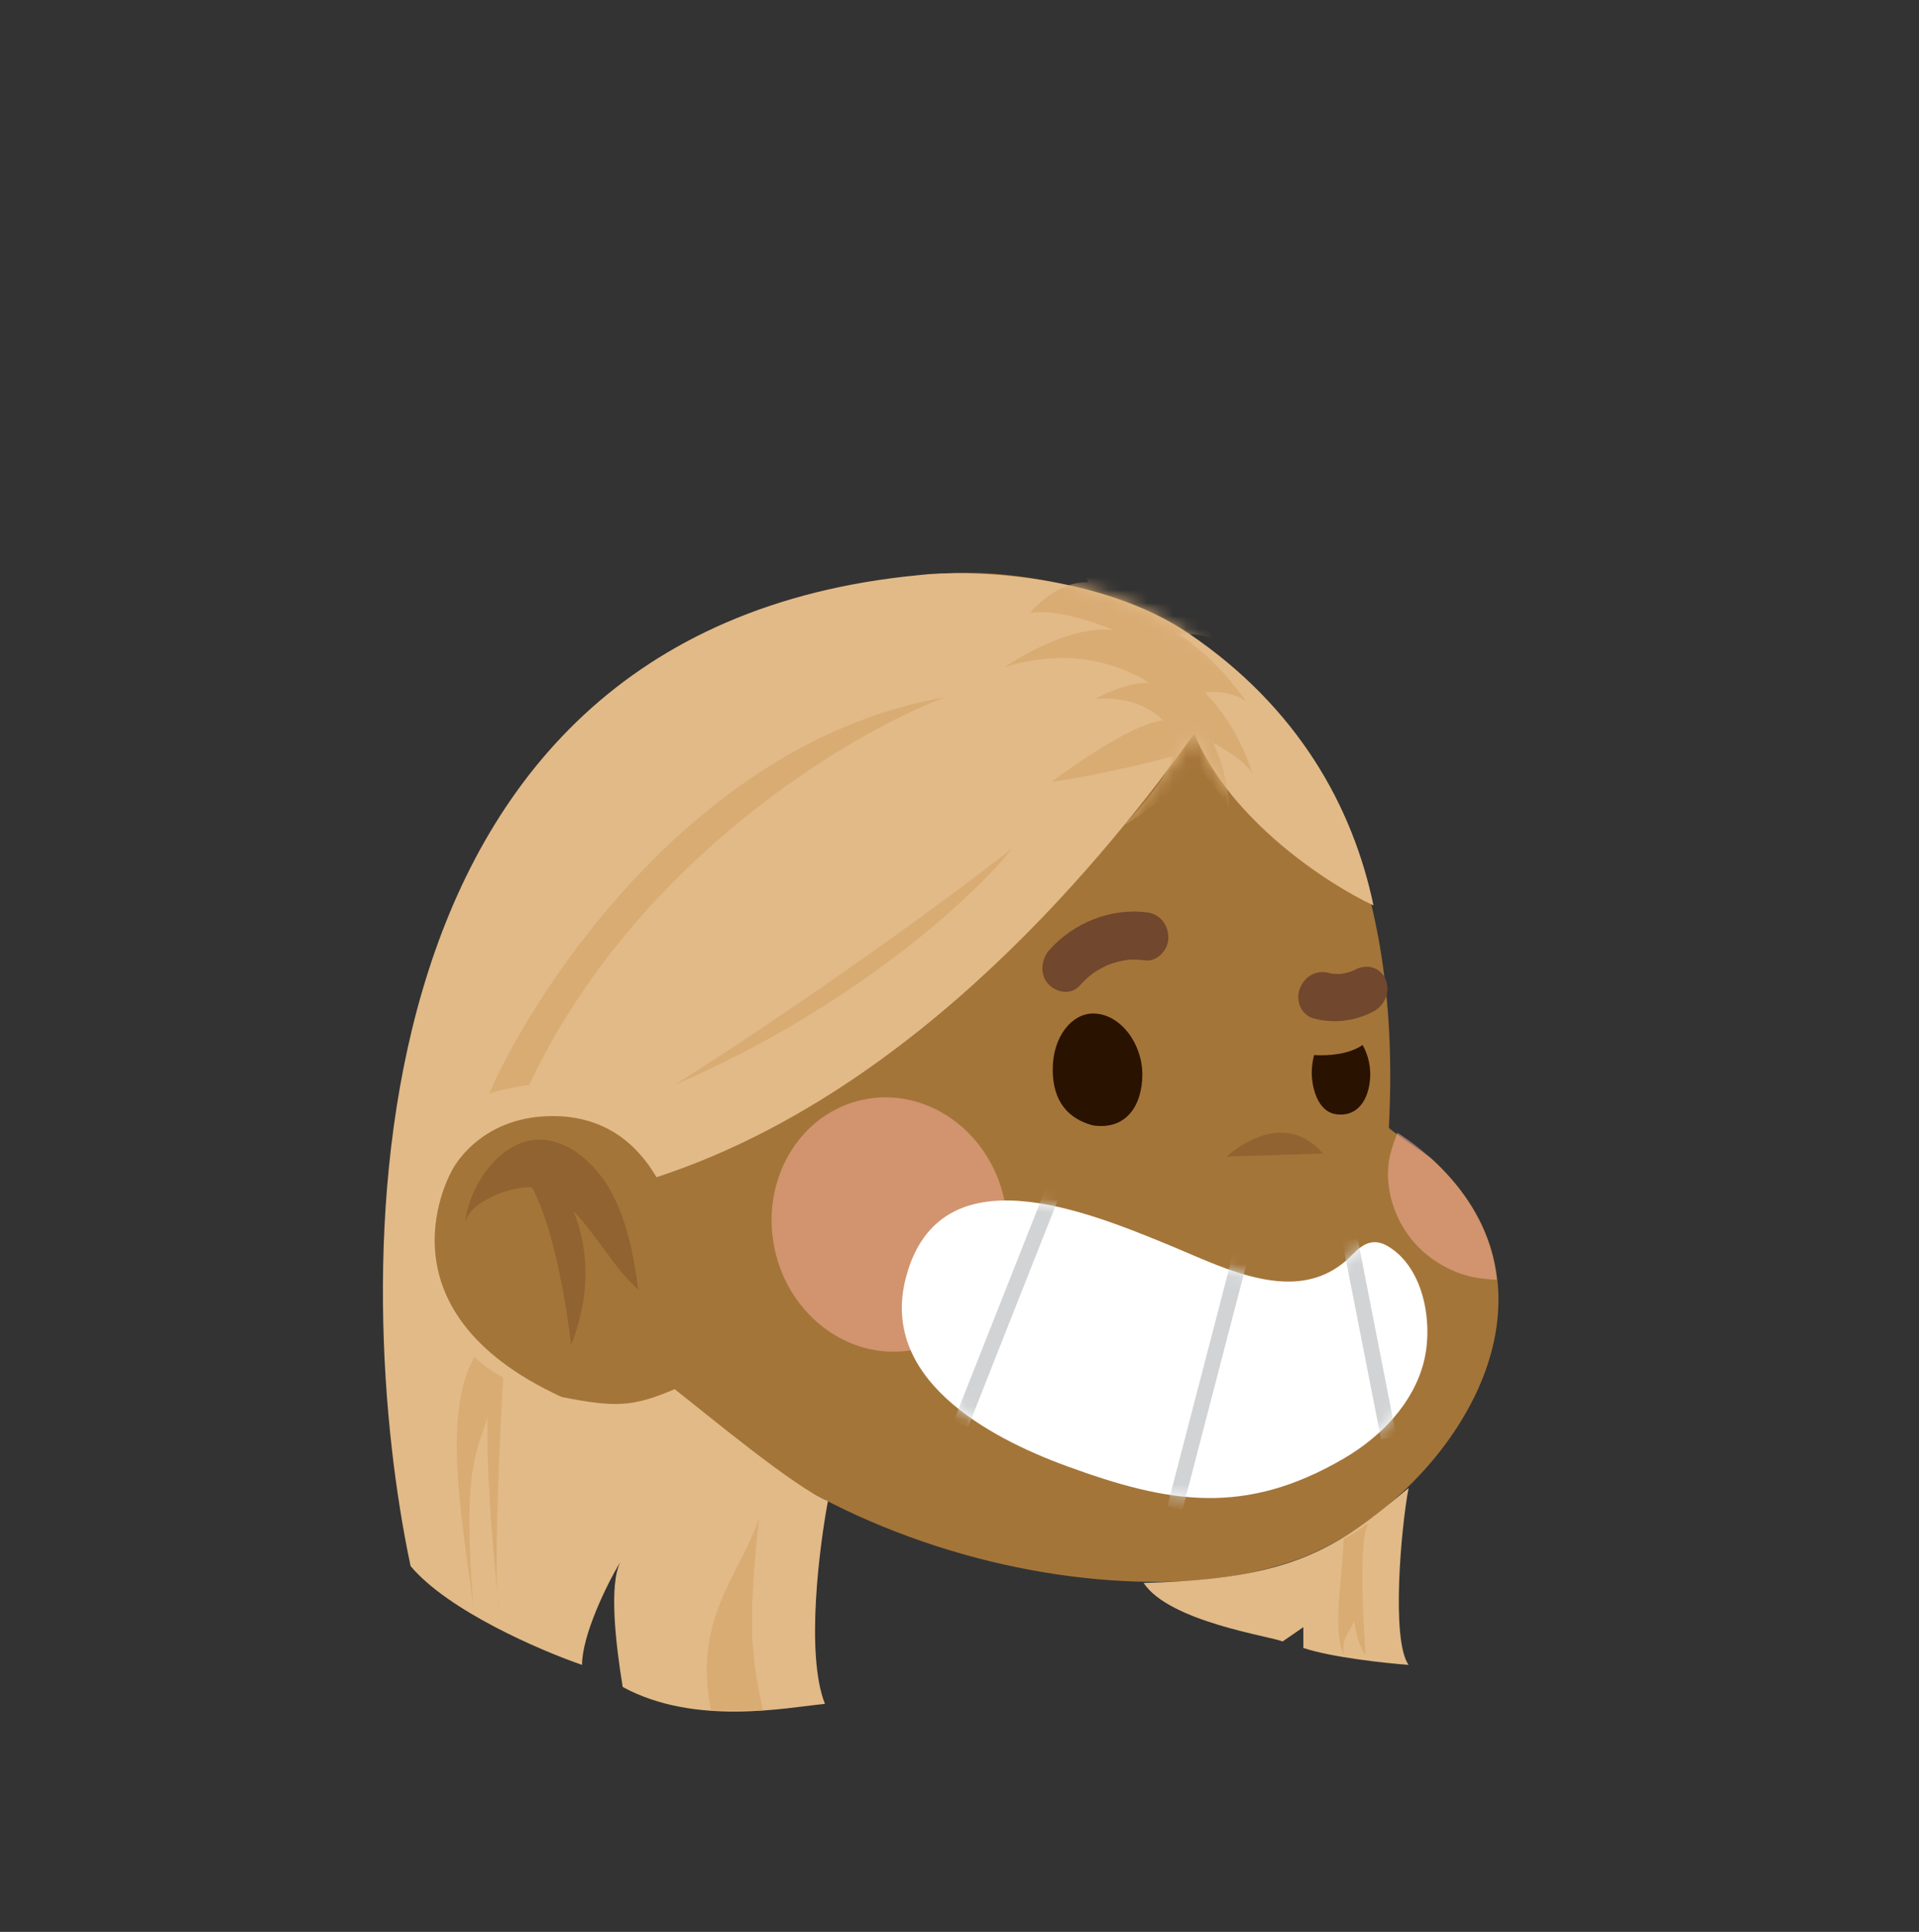 <svg width="148" height="149" viewBox="0 0 148 149" fill="none" xmlns="http://www.w3.org/2000/svg">
<rect x="0" y="0" width="148" height="149" fill="#333333" stroke="none"/>
<path d="M82.787 45.261C82.787 45.261 109.109 49.388 107.113 86.968C107.106 87.108 110.156 89.137 110.395 89.354C112.522 91.281 114.307 93.75 115.088 96.638C117.867 106.922 107.931 117.518 99.896 120.331C96.895 121.381 93.722 121.891 90.544 121.984C69.882 122.587 42.525 109.428 41.12 83.73C41.07 82.808 41.058 81.885 41.081 80.965C41.206 76.085 42.381 71.333 44.153 66.921C44.152 66.921 55.651 38.341 82.787 45.261Z" fill="#A47539"/>
<g style="mix-blend-mode:multiply" opacity="0.5">
<path d="M107.778 87.365C107.493 88.065 107.209 88.959 107.129 89.471C106.789 91.665 107.538 93.93 108.84 95.558C110.075 97.104 111.84 98.107 113.549 98.485C114.126 98.613 114.824 98.678 115.435 98.699C114.794 92.346 109.631 88.534 107.778 87.365Z" fill="#FEB3A4"/>
</g>
<g style="mix-blend-mode:multiply" opacity="0.5">
<path d="M70.675 104.062C75.565 103.008 78.601 97.846 77.456 92.533C76.312 87.22 71.42 83.768 66.531 84.822C61.641 85.876 58.605 91.038 59.75 96.351C60.894 101.664 65.786 105.116 70.675 104.062Z" fill="#FEB3A4"/>
</g>
<path opacity="0.3" d="M94.612 89.201C94.612 89.201 98.787 85.22 102.02 88.963Z" fill="#633B1D"/>
<path d="M55.68 109.035C41.779 116.015 29.165 98.513 33.206 88.674C35.784 82.399 43.3 81.91 47.655 87.643C50.225 91.026 52.304 95.35 53.485 99.487" fill="#A47539"/>
<path opacity="0.3" d="M44.231 93.417C46.02 95.24 47.457 97.944 49.224 99.452C48.898 96.928 48.376 94.233 47.153 91.959C45.91 89.648 43.651 87.746 41.351 87.902C38.499 88.097 36.152 91.424 35.85 94.44C36.03 92.635 39.655 91.414 41.038 91.585C43.204 95.675 44.042 103.737 44.042 103.737C45.847 99.173 45.116 95.583 44.231 93.417Z" fill="#633B1D"/>
<path d="M92.105 56.593C85.593 65.62 70.867 84.174 50.631 90.794C49.262 88.454 46.824 86 42.416 86.08C36.907 86.18 34.903 90.192 34.903 90.192C34.903 90.192 28.492 100.924 43.318 107.744C47.425 108.546 48.728 108.546 52.033 107.142C54.271 108.88 61.37 114.805 63.854 115.767C63.22 119.144 62.1 127.562 63.623 131.414C60.717 131.681 53.636 133.159 48.026 130.11C47.462 126.675 46.965 122.177 47.849 120.462C46.793 122.189 44.889 126.132 44.889 128.405C41.684 127.302 34.551 124.232 31.666 120.782C27.191 99.72 25.587 48.669 70.867 44.357C74.841 43.889 84.972 44.297 91.704 48.87C100.119 54.587 104.326 62.209 105.929 69.832C102.49 68.227 94.909 63.333 92.105 56.593Z" fill="#E2BA87"/>
<path d="M108.634 128.405C107.271 126.479 108.066 117.74 108.634 114.765C103.024 119.478 99.718 121.785 88.198 122.086C90.201 125.095 98.015 126.198 98.917 126.599L100.519 125.496V127.101C102.683 127.823 106.831 128.271 108.634 128.405Z" fill="#E2BA87"/>
<mask id="mask0_108_983" style="mask-type:alpha" maskUnits="userSpaceOnUse" x="70" y="44" width="36" height="26">
<path d="M91.202 48.67C84.47 44.096 74.84 43.889 70.866 44.357C71.963 50.308 75.349 62.972 84.691 66.021C87.43 62.467 90.7 59.159 92.104 56.593C94.909 63.333 102.489 68.227 105.928 69.832C104.326 62.21 99.617 54.386 91.202 48.67Z" fill="#E2BA87"/>
</mask>
<g mask="url(#mask0_108_983)">
<path d="M89.686 55.553C89.686 55.553 88.028 53.585 84.411 53.914C84.411 53.914 86.973 52.521 88.631 52.684C88.631 52.684 84.109 49.324 77.478 51.455C77.478 51.455 82.15 48.177 85.843 48.586C85.843 48.586 81.925 46.865 79.438 47.275C79.438 47.275 81.397 44.816 83.959 44.898C83.959 44.898 81.924 41.291 78.759 40.144C78.759 40.144 85.089 41.948 86.746 43.259C90.439 44.816 93.83 49.407 93.83 49.407C92.7 48.751 90.891 48.915 90.891 48.915C93.83 50.719 96.091 54.078 96.091 54.078C94.659 53.095 92.926 53.423 92.926 53.423C95.714 56.21 96.618 59.816 96.618 59.816C96.242 58.669 93.528 57.275 93.528 57.275C94.583 59.161 94.809 62.193 94.809 62.193L92.548 59.242C92.548 59.242 87.952 63.094 86.746 63.586C86.746 63.586 90.212 59.979 90.438 58.34C90.438 58.34 85.238 59.733 81.094 60.308C81.095 60.306 86.898 55.88 89.686 55.553Z" fill="#D9AC74"/>
</g>
<path d="M78.078 65.419C75.273 68.963 66.137 77.575 52.032 83.673C56.506 80.864 67.98 73.282 78.078 65.419Z" fill="#D9AC74"/>
<path d="M40.812 83.673C48.986 66.341 65.589 56.526 72.868 53.784C54.115 56.994 41.613 75.515 37.706 84.375C38.428 84.054 40.077 83.773 40.812 83.673Z" fill="#D9AC74"/>
<path d="M36.604 104.634C37.005 105.136 38.167 105.918 38.808 106.239C38.55 110.637 38.158 119.172 38.359 122.958C38.412 123.493 38.462 123.976 38.508 124.393C38.44 124.067 38.392 123.576 38.359 122.958C37.982 119.159 37.465 112.765 37.606 109.248C36.871 111.923 35.623 112.819 36.504 123.891C35.569 116.737 34.12 108.967 36.604 104.634Z" fill="#D9AC74"/>
<path d="M103.623 118.676C104.184 118.435 105.126 117.773 105.526 117.472C104.805 118.676 105.092 124.727 105.326 127.602C104.845 127.201 104.525 125.697 104.424 124.995C104.104 126.038 103.489 126.098 103.623 127.602C102.741 125.596 103.523 121.885 103.623 118.676Z" fill="#D9AC74"/>
<path d="M58.543 117.071C57.581 125.817 58.042 128.204 58.844 131.915H56.84H54.837C53.394 124.854 57.074 121.484 58.543 117.071Z" fill="#D9AC74"/>
<path d="M99.109 98.839C100.981 98.891 102.776 98.354 104.322 96.744C105.131 95.902 105.951 95.439 107.112 96.159C109.891 97.884 110.545 102.192 109.798 105.081C108.978 108.251 106.508 110.807 103.661 112.474C96 116.959 90.124 115.949 82.285 113.082C76.115 110.826 67.773 106.278 69.888 98.45C72.506 88.759 83.792 93.412 90.159 96.026C92.863 97.138 96.087 98.755 99.109 98.839Z" fill="white"/>
<mask id="mask1_108_983" style="mask-type:alpha" maskUnits="userSpaceOnUse" x="69" y="92" width="42" height="24">
<path d="M99.109 98.839C100.981 98.891 102.776 98.355 104.322 96.744C105.131 95.902 105.951 95.439 107.112 96.159C109.891 97.884 110.545 102.192 109.798 105.081C108.978 108.251 106.508 110.807 103.661 112.474C96 116.959 90.124 115.95 82.285 113.082C76.115 110.826 67.773 106.278 69.888 98.451C72.506 88.759 83.792 93.412 90.159 96.027C92.863 97.138 96.087 98.755 99.109 98.839Z" fill="white"/>
</mask>
<g mask="url(#mask1_108_983)">
<path fill-rule="evenodd" clip-rule="evenodd" d="M73.551 109.604L81.57 89.318L82.687 89.761L74.667 110.047L73.551 109.604ZM90.029 116.158L95.568 94.872L96.73 95.176L91.191 116.462L90.029 116.158ZM106.515 111.019L103.459 95.413L104.637 95.181L107.693 110.787L106.515 111.019Z" fill="#D1D3D4"/>
</g>
<path d="M88.101 82.874C88.097 85.257 86.855 87.19 84.276 86.794C82.421 86.296 81.185 84.984 81.19 82.486C81.195 79.869 82.716 78.17 84.293 78.167C86.401 78.163 88.106 80.492 88.101 82.874Z" fill="#2A1200"/>
<path fill-rule="evenodd" clip-rule="evenodd" d="M101.351 81.372C102.483 81.439 104.042 81.32 105.089 80.593C105.463 81.253 105.681 82.077 105.679 82.831C105.676 84.428 104.955 86.143 103.11 85.946C101.561 85.78 101.165 83.743 101.167 82.74C101.168 82.267 101.233 81.801 101.351 81.372Z" fill="#2A1200"/>
<path d="M88.467 70.367C85.715 70.013 82.817 71.137 80.918 73.282C80.306 73.974 80.168 75.169 80.857 75.903C81.493 76.582 82.615 76.759 83.27 76.018C83.467 75.795 83.673 75.584 83.892 75.387C83.96 75.326 84.151 75.215 84.21 75.126C84.243 75.102 84.276 75.079 84.31 75.055C84.52 74.912 84.737 74.781 84.96 74.66C85.087 74.592 85.216 74.528 85.347 74.466C85.388 74.448 85.429 74.429 85.471 74.411C85.587 74.387 85.718 74.319 85.824 74.286C85.961 74.244 86.098 74.206 86.238 74.172C86.481 74.112 86.727 74.066 86.975 74.032C87.01 74.027 87.044 74.024 87.079 74.02C87.213 74.016 87.347 74.009 87.481 74.01C87.768 74.012 88.053 74.034 88.338 74.07C89.227 74.185 90.115 73.281 90.109 72.322C90.101 71.266 89.42 70.489 88.467 70.367Z" fill="#71472D"/>
<path d="M105.976 77.979C104.49 78.788 102.785 78.97 101.25 78.525C100.836 78.405 100.457 78.044 100.28 77.644C100.105 77.25 100.07 76.685 100.242 76.257C100.421 75.812 100.727 75.389 101.158 75.178C101.595 74.964 102.041 74.909 102.491 75.038C102.565 75.06 102.64 75.072 102.715 75.09C102.949 75.117 103.184 75.124 103.42 75.113C103.705 75.07 103.985 75.001 104.262 74.905C104.358 74.861 104.457 74.822 104.551 74.77C104.959 74.549 105.468 74.496 105.885 74.631C106.284 74.76 106.693 75.104 106.854 75.513C107.021 75.938 107.076 76.442 106.892 76.9C106.709 77.357 106.407 77.745 105.976 77.979Z" fill="#71472D"/>
</svg>
